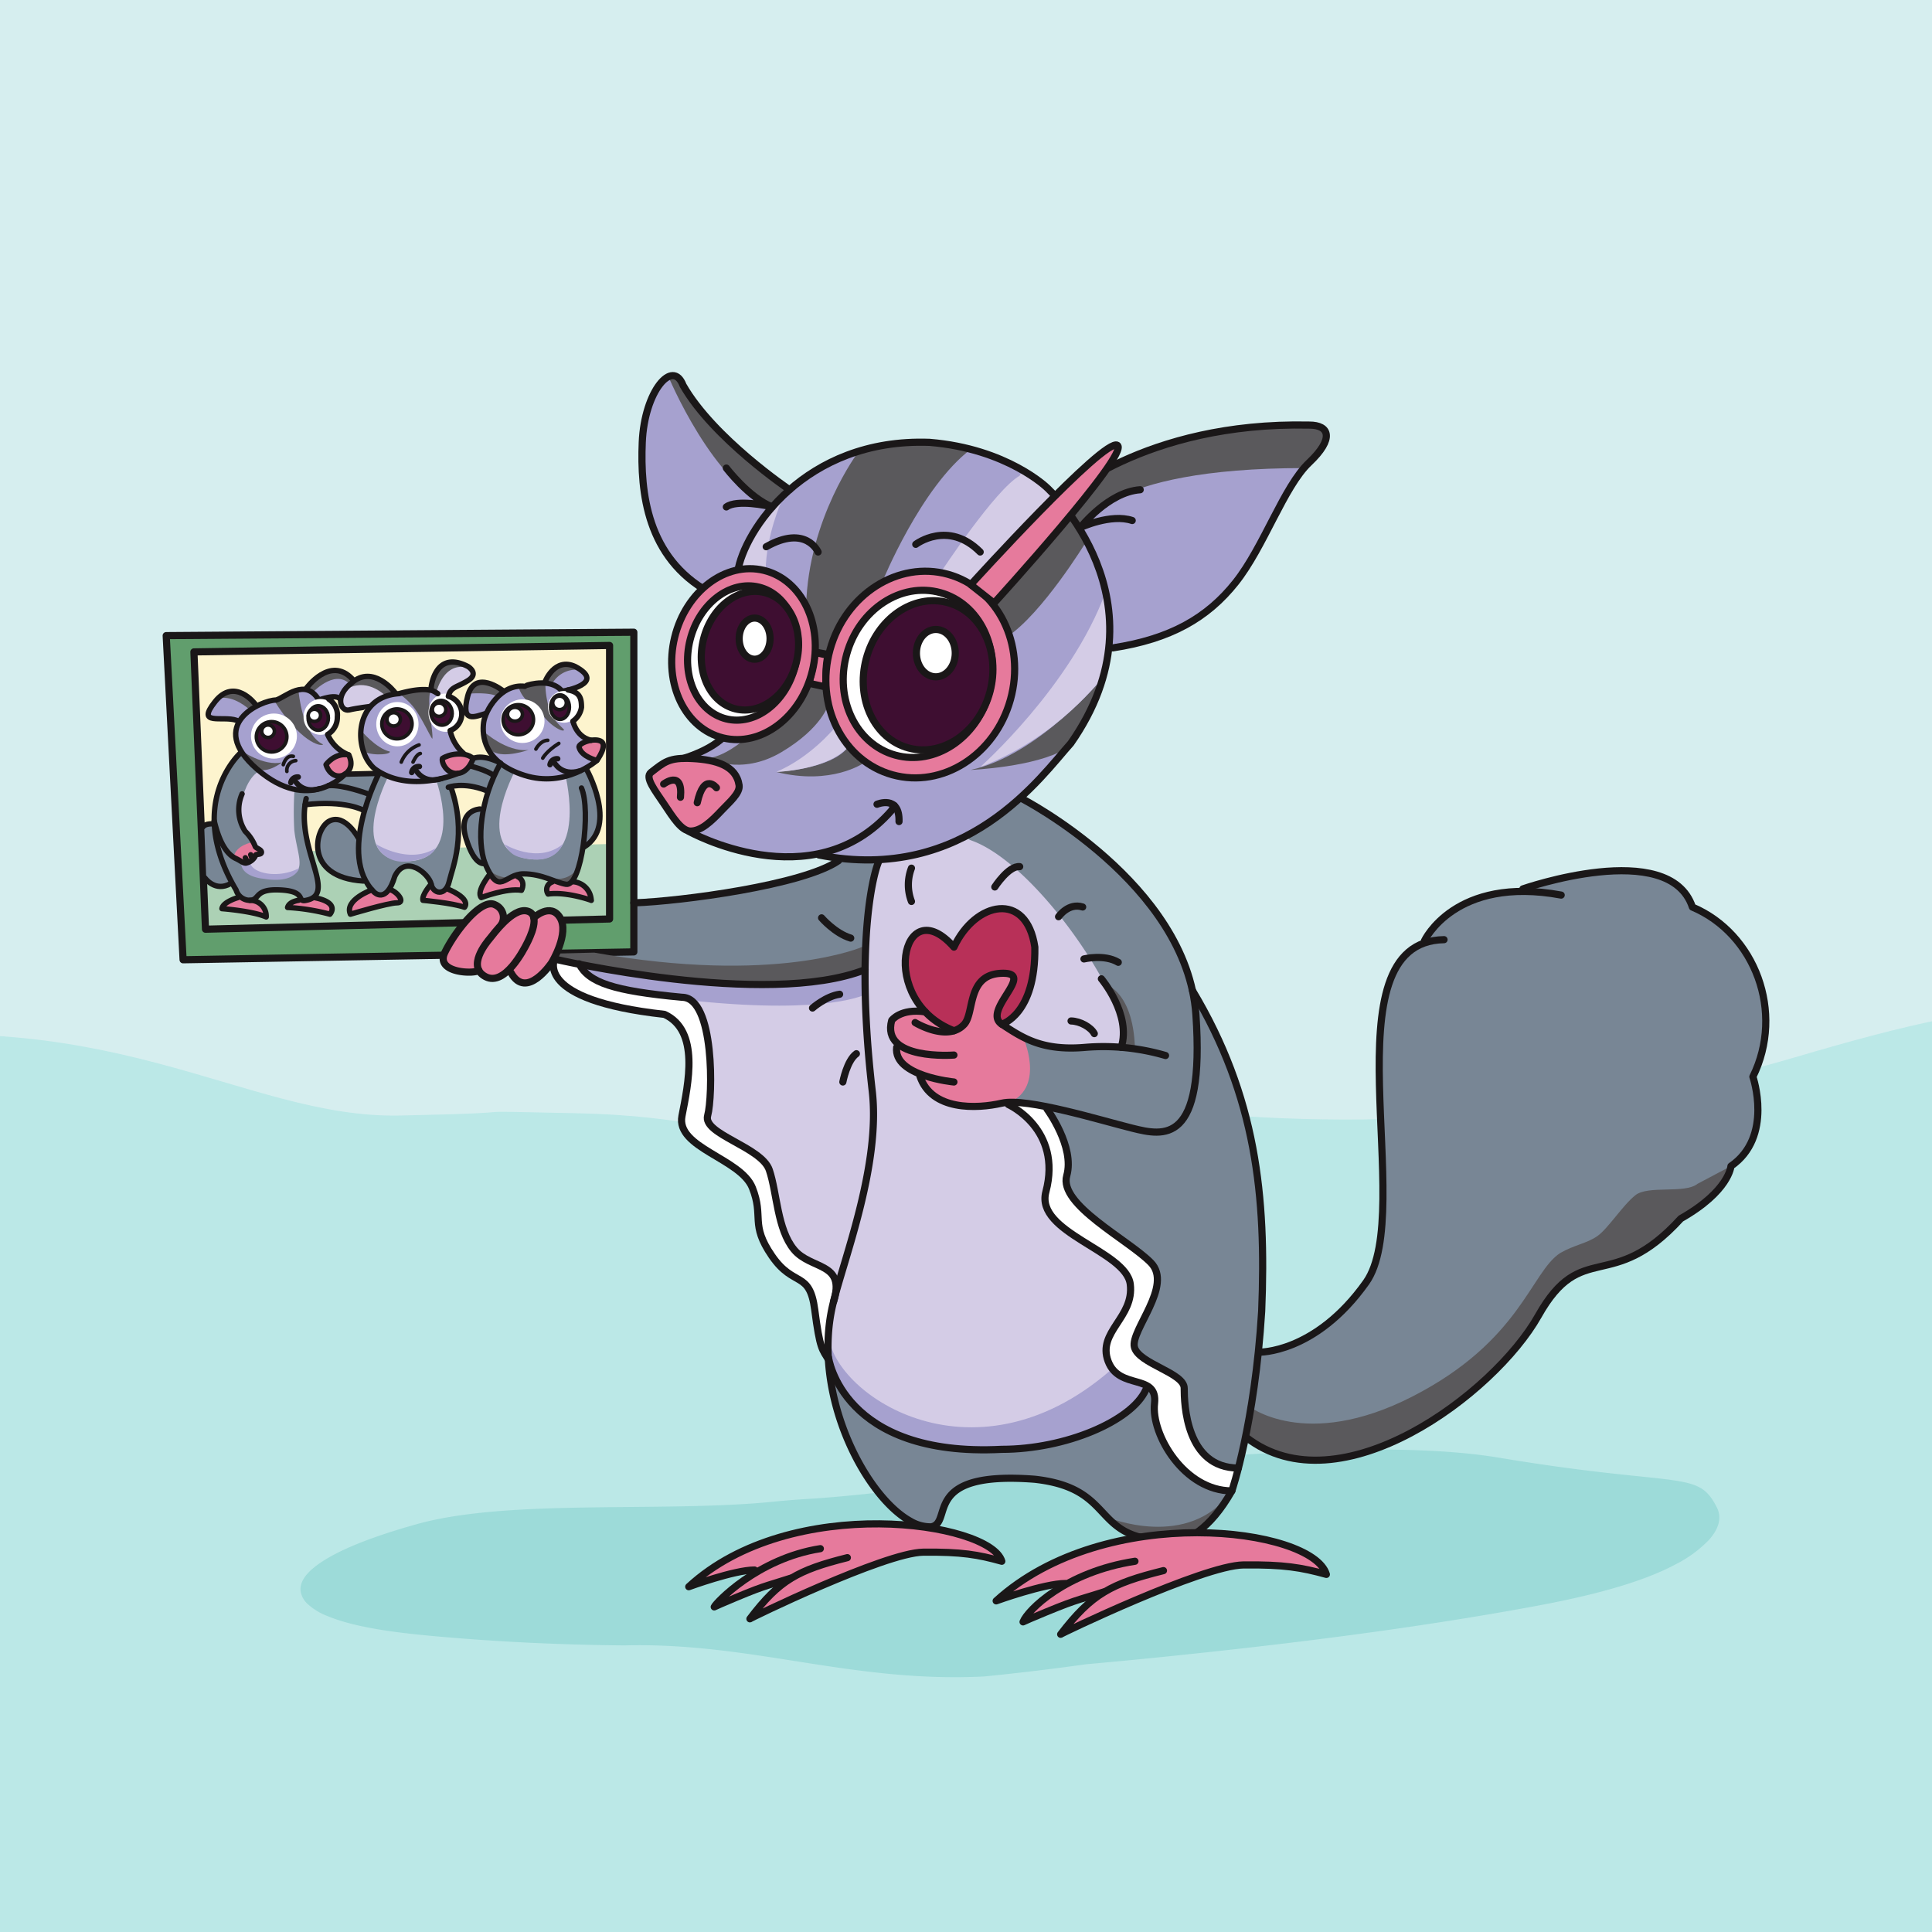 <svg xmlns="http://www.w3.org/2000/svg" xmlns:xlink="http://www.w3.org/1999/xlink" width="540" height="540" viewBox="0 0 540 540">
  <rect x="0" y="0" width="540" height="540" fill="#333333" stroke="none"/>
  <defs>
    <linearGradient id="linear-gradient" x1="2.718" y1="32.699" x2="3.63" y2="32.699" gradientUnits="objectBoundingBox">
      <stop offset="0" stop-color="#fff"/>
      <stop offset="1" stop-color="#040505"/>
    </linearGradient>
    <clipPath id="clip-Activity_3_1">
      <rect width="540" height="540"/>
    </clipPath>
  </defs>
  <g id="Activity_3_1" data-name="Activity 3 – 1" clip-path="url(#clip-Activity_3_1)">
    <rect width="540" height="540" fill="#d6eeef"/>
    <path id="Path_154215" data-name="Path 154215" d="M2326.911,423.7c-61.465-32.217-87.506-30.965-152.377-15.482s-134.265,13.7-184.339,3.568-48.007-2.53-86.839,0-32.225-3.1-70.39-5.914-4.4-.468-48.441-1.876-80-38-165.138-27.68-182.019,119.635-182.019,119.635V665.659l966.607-4v-165.7s-40.367-53.014-77.064-72.25" transform="translate(-1691.48 1.746) rotate(-3)" fill="rgba(173,229,227,0.65)"/>
    <g id="Group_18613" data-name="Group 18613" transform="translate(46.455 104.938)">
      <path id="Path_153742" data-name="Path 153742" d="M571.587,773.656q9.846-.981,19.617-2.228,4.453-.568,8.88-1.191h.016l.02,0q8.721-.774,17.422-1.642,1.268-.125,2.538-.255c35.266-3.58,71.389-8.032,105.342-14.318,14.618-2.7,29.384-6.344,39.425-11.742a34.258,34.258,0,0,0,9.222-6.784c2.122-2.369,3.151-4.757,2.848-7.041a6.368,6.368,0,0,0-.659-2.078c-1.39-2.71-2.676-4.323-4.576-5.424s-4.527-1.729-8.635-2.279c-8.215-1.1-22.2-1.905-47.686-6.16-25.758-4.3-65.686-1.835-103.486,1.939l-.152.014c-28.9,2.886-56.544,6.517-75.745,8.434-5.035.5-9.491.888-13.24,1.109q-5.237.311-10.184.809c-31.257,3.119-74.1-.929-99.841,6.327-11.327,3.183-22.987,7.332-28.91,12.376-2.59,2.2-3.619,4.366-3.357,6.354a6.189,6.189,0,0,0,2.06,3.63,17.4,17.4,0,0,0,5.272,3.211l-.273.465.273-.465c8.6,3.611,21.6,4.99,33.986,6.028,15.977,1.343,32.447,2.089,49.157,2.242,35.638-.932,63.45,10.557,100.665,8.672" transform="translate(-342.867 -410.026)" fill="rgba(87,189,185,0.3)"/>
      <g id="River" transform="translate(0 0)">
        <g id="River_C" data-name="River C">
          <path id="Path_153743" data-name="Path 153743" d="M586.131,445.357s-5.55,17.5-3.929,30.472c0,0-27.286,9.67-85.594-2.963l.183-2.308,20.514-.359v-13s48.718-3.266,57.47-11.834h11.355Z" transform="translate(-386.866 -309.729)" fill="#788695"/>
          <path id="Path_153744" data-name="Path 153744" d="M319.99,343.534l4.719,90.6,125.984-2.2V342.583Z" transform="translate(-319.99 -270.814)" fill="#619e6d" stroke="#1a1718" stroke-linecap="round" stroke-linejoin="round" stroke-width="2"/>
          <path id="Path_153745" data-name="Path 153745" d="M332.713,350.716l3.993,76.691,111.419-2.579.775-75.908Z" transform="translate(-324.807 -273.214)" fill="#fdf4ce"/>
          <path id="Path_153746" data-name="Path 153746" d="M337.391,440.533l112.345-2.643v20.395l-111.419,2.579Z" transform="translate(-326.578 -306.902)" fill="#acd1b5"/>
          <path id="Path_153747" data-name="Path 153747" d="M332.456,350.343l116.178-1.8V424.99L335.69,427.849Z" transform="translate(-324.71 -273.072)" fill="none" stroke="#1a1718" stroke-linecap="round" stroke-linejoin="round" stroke-width="2"/>
          <path id="Path_153748" data-name="Path 153748" d="M407.505,379.718c-.726,4.647,1.2,14.1,15.292,14.317,0,0,8.608-1.094,10.2-1.676l-2.707-4.768s5.406-2.571,6.516-1.581c.854.766-3.81-2.875-4.464-6.62-.559-.607-1.494,0-1.494,0s-6.42-2.428-1.517-9.558c0,0-5.486-3.25-11.179-.352A11.823,11.823,0,0,0,407.5,379.71Z" transform="translate(-353.078 -280.544)" fill="#a6a1cf"/>
          <path id="Path_153749" data-name="Path 153749" d="M362.737,371.382s9.454-6.612,12.457.455,0,11.084,6.788,14.342-5.582,9.638-5.582,9.638-13.192,2.755-18.933-5.095c-6.013-5.175-10.8-15.052,5.27-19.348Z" transform="translate(-332.041 -280.656)" fill="#a6a1cf"/>
          <path id="Path_153750" data-name="Path 153750" d="M382.983,364.838s6.668-9.415,13.335-2.252a16.29,16.29,0,0,0-4.679,5.031s-3.322-1.294-4.863.942l-3.8-3.713Z" transform="translate(-343.839 -277.37)" fill="#a6a1cf"/>
          <path id="Path_153751" data-name="Path 153751" d="M352.276,372.469s-5.813-6.389-9.1-2.795c0,0-4.831,4.144-3.665,6.556,0,0,6.173-.36,7.131.838a14.607,14.607,0,0,0,5.638-4.592Z" transform="translate(-327.315 -280.657)" fill="#a6a1cf"/>
          <path id="Path_153752" data-name="Path 153752" d="M348.775,397.009s-10.285,12.194-6.58,24.858c2.628,9.814,4.991,15.556,7.666,15.963s7.315-2.986,10.229-2.6c5.837-.575,4.855,3.657,7.123,2.891s5.606-3.074.935-14.453c-2.875-8.145-1.23-12.274-1.23-12.274s10.421-1.19,16.29,1.557l1.333-3.091s1.964-3.417-10.948-3.865c0,0-10.533,6.955-24.819-8.992Z" transform="translate(-328.092 -291.423)" fill="#788695"/>
          <path id="Path_153753" data-name="Path 153753" d="M358.512,406.108s-6.947,5.718-4.679,12.865c-.048,1.821,4.679,6.883,3.626,10.564-2.092,2.684-4.28-.99-3.833.7.775,2.963,3.211,4.863,9.726,4.863,9.894.048,5.861-5.446,5.071-13.248a95.846,95.846,0,0,1,.048-10.892s-6.388-2.252-9.958-4.855Z" transform="translate(-332.632 -294.868)" fill="#d4cce6"/>
          <path id="Path_153754" data-name="Path 153754" d="M392.588,399.982s1.829-3.019,6.108-1.893a4.8,4.8,0,0,1-1.781,5.6c-2.811.655-3.2-1.222-4.328-3.713Z" transform="translate(-347.479 -291.737)" fill="#e67a9c"/>
          <path id="Path_153755" data-name="Path 153755" d="M345.063,464.988s9.039.528,12.369,2.268c0,0-.152-4.184-3.29-5.23,0,0-2.355,2.172-4.225-.926,0,0-4.863,1.8-4.847,3.889Z" transform="translate(-329.484 -315.69)" fill="#e67a9c"/>
          <path id="Path_153756" data-name="Path 153756" d="M374.576,464.66l11.522,1.86s4.472-2.683-4.056-4.559c0,0-2.316,1.916-3.737.336,0,0-4.216.83-3.721,2.364Z" transform="translate(-340.646 -316.017)" fill="#e67a9c"/>
          <path id="Path_153757" data-name="Path 153757" d="M402.758,465.189s-1.054-4.751,6.045-6.724c0,0,3,3.746,4.687,0,0,0,4.208.327,3.226,3.362,0,0-11.762,2.818-13.958,3.362Z" transform="translate(-351.309 -314.693)" fill="#e67a9c"/>
          <path id="Path_153758" data-name="Path 153758" d="M435.486,459.7s.854-3.083,2.428-3.809c0,0,.144,3.378,4.607,1.414,0,0,6.292,2.308,4.592,5.055,0,0-10.908-1.446-11.619-2.667Z" transform="translate(-363.722 -313.72)" fill="#e67a9c"/>
          <path id="Path_153759" data-name="Path 153759" d="M444.251,398.685s6.189-2.539,8.56.064c0,0-2.164,4.52-4.081,4s-3.545-.966-4.479-4.057Z" transform="translate(-367.041 -291.637)" fill="#e67a9c"/>
          <path id="Path_153760" data-name="Path 153760" d="M399.714,432.018s-3.9-7.251-8.3-4.911-3.178,12.657.312,14.038c3.266,2.811,6.571,3.01,10,2.811A24.791,24.791,0,0,1,399.714,432.018Z" transform="translate(-345.965 -302.643)" fill="#788695"/>
          <path id="Path_153761" data-name="Path 153761" d="M404.166,413.257l3.019-7.29-9.519.311-4.448,3.114s10.125,1.957,10.948,3.865Z" transform="translate(-347.717 -294.815)" fill="#788695"/>
          <path id="Path_153762" data-name="Path 153762" d="M537.116,404.188a12.868,12.868,0,0,1,12.09-4.847c8.121,1.014,10.7.391,12.92,7.45,2.14,4.9-11.8,13.543-13.432,12.825-1.133-.5-4.647-3.777-7.953-8.233-1.445-1.949-3.386-4.919-3.625-7.187Z" transform="translate(-402.204 -292.261)" fill="#e67a9c"/>
          <path id="Path_153763" data-name="Path 153763" d="M573.688,770.322s40.293-19.58,51.976-18.637a136.15,136.15,0,0,1,18.438,2.539s-4.855-8.057-19.763-9.622-27.294-2.491-38.913,1.565c-12.09,4.233-21.1,9.184-26.823,13.416l17.089-2.795s-11.116,5.925-11.97,10.189l20.411-7.721s-10.6,7-10.437,11.059Z" transform="translate(-410.34 -422.533)" fill="#e67a9c"/>
          <path id="Path_153764" data-name="Path 153764" d="M618.371,670.978s1.445,37.666,28.388,45.995c0,0,2.859,1.509,3.394-5.015s16.761-10.516,25.608-8.289c12.338,1.23,13.719,4.52,23.349,13.463,11.7,9.83,22.367,4.536,31.709-10.205a26.95,26.95,0,0,1-21-18.5c-1.765-5.9.719-9.822-3.083-11.076,0,0-1.908,16.338-41.795,18.023s-46.371-23.022-46.578-24.4Z" transform="translate(-432.968 -395.16)" fill="#788695"/>
          <path id="Path_153765" data-name="Path 153765" d="M679.4,499.536c-1.629-1.19-2.731-2.747,3.346-12.7,0,0-3.162-4.64-10.213,2.219,0,0-1.405,12.29-6.516,12.3,0,0-14.469-7.914-13.607-18.71s5.422-12.146,13.607-4.671c0,0,7.155-13.967,16.737-9.287,0,0,7.379,1.677,5.151,18.143,0,0-1.278,9.574-8.5,12.7Z" transform="translate(-445.845 -318.201)" fill="#b83058"/>
          <path id="Path_153766" data-name="Path 153766" d="M758.167,507.352c21.089,29.562,18.3,78.568,18.3,78.568s-1.725,39.751-6.78,52.663c0,0-15.467-.344-15.148-22.319a127.68,127.68,0,0,0-13.615-10.725c-1.078-3.849,1.821-2.874,6.133-19.62,0,0,.416-5.741-15.38-15.148s-9.558-16.6-9.558-16.6-.319-6.077-5.933-15.939c0,0,10.748,2.372,23.669,5.326s13.368-.527,15.164-3.841C758.167,533.952,758.167,507.352,758.167,507.352Z" transform="translate(-470.009 -333.204)" fill="#788695"/>
          <path id="Path_153767" data-name="Path 153767" d="M505.732,491.751s56.688,11.986,79.933,1.645c0,0,.144,17.216,2.275,37.443S577.831,582.5,577.831,582.5s.974-5.175-9.614-8.768c-5.941-2.444-9.335-24.371-9.335-24.371s-2.683-3.9-16.785-12.96c0,0,3.353-30.32-5.726-34.863,0,0-28.14-2.484-30.639-9.79Z" transform="translate(-390.32 -327.296)" fill="#d4cce6"/>
          <path id="Path_153768" data-name="Path 153768" d="M696.065,484.117s4.855,13.655-3.665,18.222c0,0,10.636-.982,34.017,7.195s18.167-28.124,18.167-28.124,4.432-29.035-38.6-56.879L695.8,417.495l-15.108,11.163s43.631,33.2,43.456,58.213l-18.175.12-9.917-2.882Z" transform="translate(-456.569 -299.18)" fill="#788695"/>
          <path id="Path_153769" data-name="Path 153769" d="M439.161,363.519s.7-12.257,10.309-6.452c0,0,3.633,2.507-.519,4.224s-4.991,4.041-4.991,4.041l-2.579.04a2.721,2.721,0,0,0-2.22-1.86Z" transform="translate(-365.114 -275.708)" fill="#d4cce6"/>
          <path id="Path_153770" data-name="Path 153770" d="M413.567,367.278s-3.346-6.253-10.03-4.512c0,0-7.179,3.96-4.472,8.145a1.934,1.934,0,0,0,3.027.048s4.1-.695,4.576.088a12.509,12.509,0,0,1,6.908-3.769Z" transform="translate(-349.7 -278.341)" fill="#d4cce6"/>
          <path id="Path_153771" data-name="Path 153771" d="M412.152,404.541s-11.6,22.646-1.965,32.62a16.41,16.41,0,0,0,2.771,1.437c.607.1,3.417-2.994,4.224-6.252s5.558-1.653,6.189-.839a19.523,19.523,0,0,1,4.208,5.662c.7,1.637,3.529.639,3.817-1.15s2.292-7.37,2.467-9.414a35.764,35.764,0,0,0-1.509-17.9,14.579,14.579,0,0,1,10.541.711l1.27-4.24L437.7,402.2a3.907,3.907,0,0,1-4,2.436s-11.371,5.67-21.536-.1Z" transform="translate(-352.694 -293.389)" fill="#788695"/>
          <path id="Path_153772" data-name="Path 153772" d="M466.735,402.183s-12.026,22.024,0,32.74c0,0,5.6-2.795,8.376-2.148s5.2.726,8.872,2.523,4.919-4.871,4.919-4.871l1.789-5.486s7.418-3.569,2.108-17.6l-1.884-4.073a24.824,24.824,0,0,1-12.856,2.843c-7.834-.247-11.315-3.936-11.315-3.936Z" transform="translate(-373.531 -293.379)" fill="#788695"/>
          <path id="Path_153773" data-name="Path 153773" d="M418.128,407.689s4.847,2.38,12.369.838c0,0,7.73,21.122-6.716,22.2-17.991.943-5.653-23.037-5.653-23.037" transform="translate(-355.587 -295.467)" fill="#d4cce6" stroke="#d4cce6" stroke-linecap="round" stroke-linejoin="round" stroke-width="1"/>
          <path id="Path_153774" data-name="Path 153774" d="M474.86,405.684s-11.65,21.7,3.753,23.7,9.63-22.175,9.63-22.175" transform="translate(-377.032 -294.707)" fill="#d4cce6" stroke="#d4cce6" stroke-linecap="round" stroke-linejoin="round" stroke-width="1"/>
          <path id="Path_153775" data-name="Path 153775" d="M462.684,469.338s-3.769-9.407-9.367-2.244-13.615,14.493-4.025,16.761c4.025.447,6.077-.647,6.077-.647s.974,5.167,8.257-.088c0,0,2.108,6.995,8.792.8s8.3-18.111,1.126-17.376l-3.554,1.949s-.655-3.338-4.328-1.94-2.987,2.779-2.987,2.779Z" transform="translate(-367.26 -316.942)" fill="#e67a9c"/>
          <path id="Path_153776" data-name="Path 153776" d="M618.673,257.03s-38.521-.895-49.541,35.655c0,0-5.837,24.307-.942,44.75,0,0-10.173,6.875-11.419,7.466,0,0,9.223,1.182,10.613,4.615.519,1.286,1.813,2.938,1.477,4.855-.559,3.2-8.76,11.059-13.831,11.4,0,0,20.011,9.934,36.381,6.7,0,0,24.243,4.568,37.747-4.056a81.379,81.379,0,0,0,33.49-28.38c13.759-20.5,10.541-41.228,5.741-50.85s-11.675-22.439-30.208-28.819c-12.417-3.537-19.5-3.33-19.5-3.33Z" transform="translate(-408.987 -238.419)" fill="#a6a1cf"/>
          <path id="Path_153777" data-name="Path 153777" d="M457.561,399.218s5.35-1.645,7.434,1.7l-1.732,2.979-6.468-2.979Z" transform="translate(-371.79 -292.106)" fill="#788695"/>
          <path id="Path_153778" data-name="Path 153778" d="M464.081,451.281s-3.769,3.785-2.292,6.1c0,0,7.753-1.8,10.716-1.31,0,0,2.3-2.747-1.469-4.791a5.668,5.668,0,0,1-4.281,2.236c-2.795.071-2.675-2.236-2.675-2.236Z" transform="translate(-373.552 -311.973)" fill="#e67a9c"/>
          <path id="Path_153779" data-name="Path 153779" d="M484.957,367.981s-3.019-4.216-10.4-1.517c0,0-10.109-.879-11.97,11.906a12.573,12.573,0,0,0,7.426,11.228c7.634,3.465,16.809,3.793,24.339-2.475,0,0-10.182-3.258-1.94-5.726,0,0-5.4-1.365-4.943-6.1,0,0-3.841,2.2-6.053-1.525-1.15-4.592,3.529-5.8,3.529-5.8Z" transform="translate(-373.984 -279.515)" fill="#a6a1cf"/>
          <path id="Path_153780" data-name="Path 153780" d="M489.334,362.266s3.162-8.193,9.527-4.089,0,5.638,0,5.638l-1.773.759-1.661.711-.806-.511s-1.933-3.258-5.286-2.515Z" transform="translate(-384.111 -276.283)" fill="#a6a1cf"/>
          <path id="Path_153781" data-name="Path 153781" d="M465,367.415s-6.372-5.183-9.167-.7-1.222,8.073,0,7.929,3.8-.687,3.8-.687,4.065-6.125,5.359-6.54Z" transform="translate(-370.837 -279.26)" fill="#a6a1cf"/>
          <path id="Path_153782" data-name="Path 153782" d="M505.722,392.886s4.824-3.154,6.676-.718c.088,3.49-1.709,4.687-1.709,4.687s-5.39-.967-4.959-3.969Z" transform="translate(-390.31 -289.24)" fill="#e67a9c"/>
          <path id="Path_153783" data-name="Path 153783" d="M491.623,458s9.407.111,11.85,1.892c0,0-.408-5.358-5.2-5.518,0,0,.319,2.38-5.438-.224,0,0-2.62,2.811-1.222,3.857Z" transform="translate(-384.82 -313.058)" fill="#e67a9c"/>
          <path id="Path_153784" data-name="Path 153784" d="M682.683,513.884s6.244,13.655-3.665,18.223-24.547-.695-25.162-7.283c0,0-7.1-1.717-6.54-9.407,0,0-7.85-8.832,7.841-8.784,0,0,4.9,4.983,8.2,5.478s5.55-8.7,6.516-12.3,8.656-5.03,10.213-2.219c0,0-3.05,6.58-4.576,9.574,0,0-.431,4.512,7.163,6.716Z" transform="translate(-443.187 -328.947)" fill="#e67a9c"/>
          <path id="Path_153785" data-name="Path 153785" d="M631.752,441.605s-6.972,33.442-2.372,60.353A90.722,90.722,0,0,1,625.4,540.3s-13.99,36.341-5.654,46.355,17.623,21.984,54.181,18.79c17.967-2.9,29.968-11.212,32.34-17.28,0,0-10.309-1.581-11.211-6.372s4.974-13.671,4.974-13.671,10.293-10.333-13.224-21.393c0,0-11.531-2.683-8.265-19.428,0,0,3.7-8.089-10.221-18.175,0,0-21.752,7.019-25.162-7.283,0,0-5.119-3.162-5.83-6.284s-10.126-13.176,7.131-11.906c0,0-10.971-14.629-1.3-22.9,0,0,4.632-.559,9.5,5.007,0,0,8.161-16.059,16.737-9.287,5.885.088,10.548,22.463-3.346,30.84,0,0,8.1,6.532,18.629,6.46l14.661-.1s4.576-9.151-4.967-18.423c-8.513-15.835-25.5-36.461-38.489-39.8,0,0-12.761,6.149-24.115,6.149Z" transform="translate(-432.486 -305.977)" fill="#d4cce6"/>
          <path id="Path_153786" data-name="Path 153786" d="M699.52,553.823a13.412,13.412,0,0,1,10.357,1.876s9.678,11.156,5.191,20.131a22.86,22.86,0,0,0,8.025,10.62c5.909,4.072,19.133,11.667,17.655,16.937s-7.865,17.616-6.133,19.62,13.567,7.969,13.615,10.725-.726,20.219,15.148,22.319l-1.829,6.388s-21.488-2.013-22.119-27.877c0,0-.487-1.158-9.63-4.655s1.437-17.088,1.437-17.088,7.554-10.573-8.145-18.2-14.573-11.491-13.216-17.057,2-14.357-10.357-23.74Z" transform="translate(-463.698 -350.672)" fill="#fff"/>
          <path id="Path_153787" data-name="Path 153787" d="M617.913,657.818c.288,16.33,39.751,44.127,78.759,10.477l9.9,4.072s-2.547,18.909-49.269,18.087c-29.163-3.705-39.009-14.989-39.384-32.636Z" transform="translate(-432.797 -390.177)" fill="#a6a1cf"/>
          <path id="Path_153788" data-name="Path 153788" d="M737.141,261.4s24.547-13.072,48.615-11.97c7.578-.048,16.865-1.277,9.079,8.911-7.251,7.459-14.885,23.565-14.885,23.565s-11.1,27.494-42.282,29.745c0,0,1.549-22.359-11.275-37.387L737.149,261.4Z" transform="translate(-473.873 -235.516)" fill="#a6a1cf"/>
          <path id="Path_153789" data-name="Path 153789" d="M730.021,277.857s5.15-16.61,61.854-16.61c0,0,7.195-6.021,5.9-10.349,0,0-5.063-3.7-21.736-.95s-28.723,5.094-38.9,11.3L726.38,274.111l3.633,3.753Z" transform="translate(-473.868 -235.354)" fill="#5a595c"/>
          <path id="Path_153790" data-name="Path 153790" d="M551.522,286.08S533.2,276.633,533.978,250.8s8.76-23.677,8.76-23.677,2.907.319,3.481,3.969,19.253,20.523,19.253,20.523l9.766,7.4s-13.846,12.058-14.086,22.319c0,0-6.788,1.821-9.63,4.735Z" transform="translate(-401.007 -227.079)" fill="#a6a1cf"/>
          <path id="Path_153791" data-name="Path 153791" d="M545.713,227.151s12.8,30.983,29.179,36.708l4.807-4.807s-21.017-15.436-25.8-23.206-5.167-7.338-8.185-8.688Z" transform="translate(-405.459 -227.106)" fill="#5a595c"/>
          <path id="Path_153792" data-name="Path 153792" d="M605.421,259.945s-13.823,18.366-14.494,42.9c0,0,4.5,9.965,1.014,20.578S581.5,339.247,573.7,340.174c0,0-5.941,5.111-10.517,5.214,0,0,9.447,5.1,20.85-1.677S597.18,330.32,597.18,330.32s-3.674-23.3,15.077-34.273c0,0,10.724-26.367,24.674-36.98,0,0-18.207-5.127-31.518.887Z" transform="translate(-412.072 -238.42)" fill="#5a595c"/>
          <path id="Path_153793" data-name="Path 153793" d="M681.883,388.853s18.078-.766,26.479-5.893c0,0,8.984-14.589,10.453-19.827,0,0-17.991,21.7-36.94,25.72Z" transform="translate(-457.016 -278.596)" fill="#5a595c"/>
          <path id="Path_153794" data-name="Path 153794" d="M594.356,401.231s15.4-.679,20.067-6.908l4.44,4.384s-9.055,6.4-24.507,2.515Z" transform="translate(-423.878 -290.406)" fill="#5a595c"/>
          <path id="Path_153795" data-name="Path 153795" d="M691.1,315.115l21.928-25.673,4.512,7.89s-12.194,19.939-21.96,26.383c0,0-2.715-6.452-4.48-8.608Z" transform="translate(-460.51 -250.693)" fill="#5a595c"/>
          <path id="Path_153796" data-name="Path 153796" d="M686.142,373.414s25.393-22.5,35.055-48.926c0,0,2.827,14.27-.519,23.405,0,0-12.633,17.328-34.536,25.513Z" transform="translate(-458.632 -263.963)" fill="#d4cce6"/>
          <path id="Path_153797" data-name="Path 153797" d="M668.381,298.614s15.188-23.165,22.079-27.03c0,0,1.046-4.352,9.319,5.055l-23.006,25.385-8.393-3.418Z" transform="translate(-451.907 -243.55)" fill="#d4cce6"/>
          <path id="Path_153798" data-name="Path 153798" d="M493.819,489.967s-1.965,12.513,31.239,15.236c0,0,10.181,2.994,5.214,26.79,0,0-4.775,5.9,10.037,13.36,8.057,6.164,10.134,5.757,11.036,18.295,1.421,10.972,10.014,14.221,13.311,17.24s3.649,19.4,5.574,18.981l3.082-18.055s1.366-4.536-9.614-8.768c0,0-5.262-1.022-8.488-21.305,0,0,.04-7.211-15.324-13.487,0,0-3.753-1.046-1.717-13.08,0,0,.3-14.837-3.274-20.889s-17.256-3.913-18.263-5.774c0,0-13.087-.5-15.419-7.458l-7.387-1.1Z" transform="translate(-385.801 -326.615)" fill="#fff"/>
          <path id="Path_153799" data-name="Path 153799" d="M610.542,385.893s-6.66,8.137-16.186,12.146c0,0,14.086-.407,20.067-6.908Z" transform="translate(-423.878 -287.214)" fill="#d4cce6"/>
          <path id="Path_153800" data-name="Path 153800" d="M589.532,283.749s-4.264,9.471-4.408,19.325l-7.411-.28s1.374-13.08,11.811-19.045Z" transform="translate(-417.576 -248.537)" fill="#d4cce6"/>
          <path id="Path_153801" data-name="Path 153801" d="M809.288,584.572s27.6-2.8,33.882-30.631c1.422-27.981-6.747-77.282,12.505-83.527,0,0,3.513-14.158,27.118-14.669,0,0,41.667-14.981,47.736,4.424,0,0,29.674,12.832,16.9,47.417,0,0,4.48,19.085-6.133,24.986,0,0-3.888,10.972-14.006,14.653,0,0-7.362,11.467-28.572,15.492,0,0-9.958,6.532-12.162,13.192s-24.874,25.178-24.874,25.178-34.9,24.906-55.865,7.29l3.481-23.812Z" transform="translate(-503.946 -311.573)" fill="#788695"/>
          <path id="Path_153802" data-name="Path 153802" d="M941.281,582.752s-3.122,9.279-14.006,14.653c0,0-6.979,10.669-28.6,14.7,0,0-8.449,5.861-12.122,13.99-4.9,6.836-16.553,23.932-40.8,33.826s-31.51,3.737-39.943-1.358l.463-8.888s15.891,12.912,46.06-2.571,32.979-34.648,41.2-40.046c3.921-2.276,7.426-2.675,10.405-4.743s7.043-8.56,10.628-11.427,13.8-.328,17.384-3.194" transform="translate(-503.941 -361.754)" fill="#5a595c"/>
          <path id="Path_153803" data-name="Path 153803" d="M580.409,484.1s-24.243,10.692-74.966,1.621L494.023,486l-.191,1.757s38.792,7.291,49.221,6.644,26.368.854,38.106-3.905l-.751-6.388Z" transform="translate(-385.814 -324.401)" fill="#5a595c"/>
          <path id="Path_153804" data-name="Path 153804" d="M740.413,500.168s9.056,1.142,9.543,18.542l-3.929-.535s3.9-9.3-5.614-18.007Z" transform="translate(-479.182 -330.483)" fill="#5a595c"/>
          <path id="Path_153805" data-name="Path 153805" d="M743.318,736.206s22.742,9.494,34.824-7.371c0,0-6.819,13.551-16.361,14.741s-18.462-7.371-18.462-7.371Z" transform="translate(-480.282 -417.067)" fill="#5a595c"/>
          <path id="Path_153806" data-name="Path 153806" d="M434.032,382.14c.352-1.765-1.812-11.051-.335-13.751,0,0-5.949.064-8.967,1.134a19.617,19.617,0,0,1,3.985,3.681c2.2,2.731,4.712,8.313,5.31,8.936Z" transform="translate(-359.649 -280.586)" fill="#5a595c"/>
          <path id="Path_153807" data-name="Path 153807" d="M407.585,386.69s4.057,4.991,8.106,5.972c0,1.054-6.452,1.134-7.642-.4l-.463-5.574Z" transform="translate(-353.157 -287.515)" fill="#5a595c"/>
          <path id="Path_153808" data-name="Path 153808" d="M353.712,446.013a3.748,3.748,0,0,1,2.587,0c0,2.683,7.267,4.871,13.631,1.573,0,0-1.094,4.48-10,2.963,0,0-6.268-.439-6.22-4.536Z" transform="translate(-332.758 -309.882)" fill="#a6a1cf"/>
          <path id="Path_153809" data-name="Path 153809" d="M440.639,364.5s1.717-7.578,7.538-7.035c0,0,.846-1.406-4.9-1.214a9.707,9.707,0,0,0-4.113,7.538" transform="translate(-365.114 -275.981)" fill="#5a595c"/>
          <path id="Path_153810" data-name="Path 153810" d="M412.609,368.072s-4.743-4.9-10.19-2.356c0,0,1-4.216,7.035-2.643s5.614,4.3,5.614,4.3l-2.467.687" transform="translate(-351.201 -278.44)" fill="#5a595c"/>
          <path id="Path_153811" data-name="Path 153811" d="M375.341,369.134s.958,12.13,6.875,14.869c-.711.711-6.492-.751-13.751-12.361" transform="translate(-338.345 -280.868)" fill="#5a595c"/>
          <path id="Path_153812" data-name="Path 153812" d="M462.435,386.877s6.516,6.133,12.777,5.367c0,0-6.652,2.411-10,.495-2.635-1.892-2.779-5.869-2.779-5.869Z" transform="translate(-373.926 -287.584)" fill="#5a595c"/>
          <path id="Path_153813" data-name="Path 153813" d="M414.4,437.89s9.064,5.853,16.626,1.142c0,0-1.038,3.434-8.712,3.737a7.907,7.907,0,0,1-7.922-4.879Z" transform="translate(-355.736 -306.902)" fill="#a6a1cf"/>
          <path id="Path_153814" data-name="Path 153814" d="M472.023,437.89s9.343,5.8,16.4,0c0,0-1.7,4.8-8.1,4.3S473.827,440.15,472.023,437.89Z" transform="translate(-377.557 -306.902)" fill="#a6a1cf"/>
          <path id="Path_153815" data-name="Path 153815" d="M384.593,366.111s6.092-6.724,10.389-2.715l1.341-.871s-3.186-4.592-8.241-2.036-5.094,4.288-5.094,4.288l1.6,1.341Z" transform="translate(-343.844 -277.302)" fill="#5a595c"/>
          <path id="Path_153816" data-name="Path 153816" d="M352.055,374.193s-4.272-4.041-8.56-3.066c0,0,3.729-5.542,10.357,2.108l-1.8.966Z" transform="translate(-328.89 -280.888)" fill="#5a595c"/>
          <path id="Path_153817" data-name="Path 153817" d="M353.635,395.814s6.38,4.448,11.443,3.314c0,0-3.833,3.09-6.915,1.916l-4.528-5.222Z" transform="translate(-332.729 -290.97)" fill="#5a595c"/>
          <path id="Path_153818" data-name="Path 153818" d="M478.371,362.909c1.166,3.937,3.921,5.15,6.069,6.883,1.662,3.2,5.966,6.029,6.684,5.406.327-.288-2.475-1.98-3.729-4.911a24.42,24.42,0,0,1-1.461-8.185s-.727-1.964,2.659-4.6c4.975-3.027,7.482.926,7.482.926a7.639,7.639,0,0,0-8.1,3.545" transform="translate(-379.96 -276.032)" fill="#5a595c"/>
          <path id="Path_153819" data-name="Path 153819" d="M465.656,367.331a6.9,6.9,0,0,0-7.195-2.4,6.621,6.621,0,0,0-2.451,3.194s5.582-.519,7.978.726l1.668-1.517Z" transform="translate(-371.493 -279.176)" fill="#5a595c"/>
          <path id="Path_153820" data-name="Path 153820" d="M463.952,448.762s3.985,3.618,7.395,2.268a5.271,5.271,0,0,1-3.41,1.35C466.132,452.252,463.952,448.762,463.952,448.762Z" transform="translate(-374.501 -311.019)" fill="#5a595c"/>
          <path id="Path_153821" data-name="Path 153821" d="M494.577,451.227c3.793,4.456,5.973-.751,6.891-3.57A6.557,6.557,0,0,1,494.577,451.227Z" transform="translate(-386.097 -310.6)" fill="#5a595c"/>
          <path id="Path_153822" data-name="Path 153822" d="M585.828,500.255s-10.11,5.63-47.082,1.925c-8.768-1.581-19.875-3.186-19.875-3.186s-13.1-3.522-13.152-7.243c0,0,21.289,5.493,41.835,5.542s32.644-1.933,38.106-3.905l.168,6.86Z" transform="translate(-390.316 -327.296)" fill="#a6a1cf"/>
          <path id="Path_153823" data-name="Path 153823" d="M610.825,351.5a73.5,73.5,0,0,1-1.677,8.736l4.719,1.022s-.208-7.41.8-9.039l-3.849-.719Z" transform="translate(-429.479 -274.192)" fill="#e67a9c" stroke="#1a1718" stroke-linecap="round" stroke-linejoin="round" stroke-width="2"/>
          <path id="Path_153824" data-name="Path 153824" d="M351.424,441.954s1.015-4.072,4.512-4.064c.439,0,.247.543.8.67,0,0,1.852.735,1.788,1.6-1.788,1.413-3.545,4.487-7.1,1.788Z" transform="translate(-331.892 -306.902)" fill="#e67a9c"/>
          <path id="Path_153825" data-name="Path 153825" d="M343.025,433.516s-1.581-6.724-5.98-4.384c.279,6.125.431,11.091.615,15.14a6.664,6.664,0,0,0,7.379,1.174,24.789,24.789,0,0,1-2.013-11.938Z" transform="translate(-326.447 -303.399)" fill="#788695"/>
          <path id="Path_153826" data-name="Path 153826" d="M339.345,428.805s-2.092-.224-2.867.846" transform="translate(-326.233 -303.455)" fill="none" stroke="#1a1718" stroke-linecap="round" stroke-linejoin="round" stroke-width="1.5"/>
          <path id="Path_153827" data-name="Path 153827" d="M337.391,453.093s2.882,4.121,7.251,1.549" transform="translate(-326.579 -312.659)" fill="none" stroke="#1a1718" stroke-linecap="round" stroke-linejoin="round" stroke-width="1.5"/>
          <path id="Path_153828" data-name="Path 153828" d="M459.626,437.111c-2.356.16-4.9-5.574-4.863-10.461s4.185-4.36,4.185-4.36" transform="translate(-371.021 -300.989)" fill="#788695"/>
          <path id="Path_153829" data-name="Path 153829" d="M458.424,422.108s-6.373.208-3.873,8.3,5.27,6.9,5.27,6.9" transform="translate(-370.721 -300.926)" fill="none" stroke="#1a1718" stroke-linecap="round" stroke-linejoin="round" stroke-width="1.5"/>
        </g>
        <g id="River_LW" data-name="River LW" transform="translate(11.736 0.048)">
          <path id="Path_153830" data-name="Path 153830" d="M599.378,753.113c-13.8,3.465-19.029,6.237-27.238,17.1-.607.127,37.683-18.51,48.447-18.63s15.324.695,21.959,2.539c-3.2-11-58.94-19.253-87.5,7.115,0,0,12.736-4.671,18.382-4.671" transform="translate(-420.728 -422.731)" fill="none" stroke="#1a1718" stroke-linecap="round" stroke-linejoin="round" stroke-width="2"/>
          <path id="Path_153831" data-name="Path 153831" d="M530.343,457.143c13.28-.455,47.369-4.967,57.215-11.786" transform="translate(-411.375 -309.777)" fill="none" stroke="#1a1718" stroke-linecap="round" stroke-linejoin="round" stroke-width="2"/>
          <path id="Path_153832" data-name="Path 153832" d="M631.976,445.357c-1.15,2.052-6.931,21.033-1.924,64.426,2.356,20.434-7.762,46.515-10.812,58.787-6.508,25.258,8.688,54.38,21.472,61.407a11,11,0,0,0,5.79,1.573c6.38-1.078-3.13-15.787,29-13.3,19.748,2.22,17,12.953,29.378,16.179" transform="translate(-444.446 -309.777)" fill="none" stroke="#1a1718" stroke-linecap="round" stroke-linejoin="round" stroke-width="2"/>
          <path id="Path_153833" data-name="Path 153833" d="M537.692,403.276c3.753-2.891,4.975-4.248,11.611-3.9s12.242,2,13.04,7.45c.327,2.228-2.747,4.775-4.839,7.011-3.035,3.234-5.853,5.813-8.712,5.813-2.556,0-4.871-3.754-7.522-7.722-2.372-3.553-5.342-7.282-3.57-8.648Z" transform="translate(-413.956 -292.347)" fill="none" stroke="#1a1718" stroke-linecap="round" stroke-linejoin="round" stroke-width="2"/>
          <path id="Path_153834" data-name="Path 153834" d="M554.979,427.742s34.632,19.436,56.688-5.766l.815-1.4" transform="translate(-420.703 -300.395)" fill="none" stroke="#1a1718" stroke-linecap="round" stroke-linejoin="round" stroke-width="2"/>
          <path id="Path_153835" data-name="Path 153835" d="M639.735,419.687s6.38-2.707,6.148,4.831" transform="translate(-452.796 -299.878)" fill="none" stroke="#1a1718" stroke-linecap="round" stroke-linejoin="round" stroke-width="2"/>
          <path id="Path_153836" data-name="Path 153836" d="M564.584,388.437c-4.016,4.576-12.1,6.8-12.1,6.8" transform="translate(-419.759 -288.224)" fill="none" stroke="#1a1718" stroke-linecap="round" stroke-linejoin="round" stroke-width="2"/>
          <path id="Path_153837" data-name="Path 153837" d="M581.279,492.58c-27.645,10.836-86.784-2.963-86.784-2.963s-5.869,11.443,30.7,15.452c9.95,4.576,6.627,19.436,4.895,28.4s16.425,11.842,19.691,20.091-.726,10.045,5.446,19.021,10.533,3.945,11.978,15.068,2.052,10.932,3.921,14.078" transform="translate(-397.67 -326.536)" fill="none" stroke="#1a1718" stroke-linecap="round" stroke-linejoin="round" stroke-width="2"/>
          <path id="Path_153838" data-name="Path 153838" d="M721.727,270.367s23.493-21.976,69.839-20.977c5.678-.032,7.092,3.769,0,10.477S778.918,283.423,771,293.381s-18.222,15.811-34.3,18.278" transform="translate(-483.842 -235.562)" fill="none" stroke="#1a1718" stroke-linecap="round" stroke-linejoin="round" stroke-width="2"/>
          <path id="Path_153839" data-name="Path 153839" d="M687.6,417.495s46.035,23.732,48.575,60.329-9.063,33.905-17.76,31.757-29.474-8.608-36.485-7-19.644,2.156-22.894-7.538" transform="translate(-460.105 -299.227)" fill="none" stroke="#1a1718" stroke-linecap="round" stroke-linejoin="round" stroke-width="2"/>
          <path id="Path_153840" data-name="Path 153840" d="M664.552,539s-16.945-1.613-16.01-9.686" transform="translate(-456.116 -341.567)" fill="none" stroke="#1a1718" stroke-linecap="round" stroke-linejoin="round" stroke-width="2"/>
          <path id="Path_153841" data-name="Path 153841" d="M663.541,525.309s-20.466,1.606-17.392-9.694c0,0,2.467-3.41,9.367-2.38" transform="translate(-455.105 -335.406)" fill="none" stroke="#1a1718" stroke-linecap="round" stroke-linejoin="round" stroke-width="2"/>
          <path id="Path_153842" data-name="Path 153842" d="M679.425,499.232s9.5-2.715,9.231-21.553c-2.315-15.8-16.657-12.792-22.614,0-14.486-16.442-21.457,15.077,0,23.374" transform="translate(-457.606 -317.944)" fill="none" stroke="#1a1718" stroke-linecap="round" stroke-linejoin="round" stroke-width="2"/>
          <path id="Path_153843" data-name="Path 153843" d="M577.084,293.311c1.653-11.179,18.6-37.435,53.6-36.166,21.752,1.781,32.868,12.7,32.868,12.7s34.521,31.518,6.62,71.421c-8.177,9.039-29.123,39.368-70.407,31.214" transform="translate(-429.073 -238.494)" fill="none" stroke="#1a1718" stroke-linecap="round" stroke-linejoin="round" stroke-width="2"/>
          <path id="Path_153844" data-name="Path 153844" d="M750.266,503.741c17.8,29.706,20.658,57.4,19.348,89.627-1.932,31.574-8.336,50.236-8.336,50.236-13.312,0-22.591-15.787-21.616-24.4s-9.87-3.586-12.968-11.842,7.346-12.2,6.189-21.529S706.211,571.48,709.3,560c4.64-17.584-10.5-24.38-10.5-24.38" transform="translate(-475.161 -331.884)" fill="none" stroke="#1a1718" stroke-linecap="round" stroke-linejoin="round" stroke-width="2"/>
          <path id="Path_153845" data-name="Path 153845" d="M716.188,557.049s7.826,10.516,5.526,18.638,17.176,17.855,23.5,24.3-5.749,18.949-4.592,23.612,13.918,7.179,13.918,11.483.471,22.319,15.149,22.319" transform="translate(-481.745 -352.069)" fill="none" stroke="#1a1718" stroke-linecap="round" stroke-linejoin="round" stroke-width="2"/>
          <path id="Path_153846" data-name="Path 153846" d="M576.857,586.142c3.45-11.107-6.348-8.792-11.068-14.525s-4.719-15.787-6.9-22.239-18.686-10.006-17.233-15.2,2.021-33.075-7.179-33.075c-19.245-1.8-26.056-4.121-28.747-9.343" transform="translate(-402.056 -327.348)" fill="none" stroke="#1a1718" stroke-linecap="round" stroke-linejoin="round" stroke-width="2"/>
          <path id="Path_153847" data-name="Path 153847" d="M721.393,468.749s2.747-4,6.74-2.715" transform="translate(-483.715 -317.51)" fill="none" stroke="#1a1718" stroke-linecap="round" stroke-linejoin="round" stroke-width="2"/>
          <path id="Path_153848" data-name="Path 153848" d="M732.818,489.3s5.7-1.4,9.591.942" transform="translate(-488.041 -326.259)" fill="none" stroke="#1a1718" stroke-linecap="round" stroke-linejoin="round" stroke-width="2"/>
          <path id="Path_153849" data-name="Path 153849" d="M692.709,453.708s3.88-6,6.963-5.685" transform="translate(-472.854 -310.782)" fill="none" stroke="#1a1718" stroke-linecap="round" stroke-linejoin="round" stroke-width="2"/>
          <path id="Path_153850" data-name="Path 153850" d="M654.687,458.014a12.96,12.96,0,0,1,0-9.3" transform="translate(-458.125 -311.047)" fill="none" stroke="#1a1718" stroke-linecap="round" stroke-linejoin="round" stroke-width="2"/>
          <path id="Path_153851" data-name="Path 153851" d="M614.8,471.073s3.713,4.328,8.145,5.661" transform="translate(-443.355 -319.514)" stroke="#1a1718" stroke-linecap="round" stroke-linejoin="round" stroke-width="2" fill="url(#linear-gradient)"/>
          <path id="Path_153852" data-name="Path 153852" d="M610.716,509.286s3.769-3.306,7.578-3.849" transform="translate(-441.808 -332.526)" fill="none" stroke="#1a1718" stroke-linecap="round" stroke-linejoin="round" stroke-width="2"/>
          <path id="Path_153853" data-name="Path 153853" d="M624.364,540.091s1.134-6.021,3.785-7.9" transform="translate(-446.976 -342.658)" fill="none" stroke="#1a1718" stroke-linecap="round" stroke-linejoin="round" stroke-width="2"/>
          <path id="Path_153854" data-name="Path 153854" d="M727.022,517.454c2.547.048,5.574,1.757,6.492,3.537" transform="translate(-485.847 -337.076)" fill="none" stroke="#1a1718" stroke-linecap="round" stroke-linejoin="round" stroke-width="2"/>
          <path id="Path_153855" data-name="Path 153855" d="M596.165,754.821c-17.576,2.754-29.258,15.244-29.658,16.282,0,0,.695-.319,1.885-.846,12.521-5.367,11.778-4.671,19.476-7.179" transform="translate(-425.068 -426.955)" fill="none" stroke="#1a1718" stroke-linecap="round" stroke-linejoin="round" stroke-width="2"/>
          <path id="Path_153856" data-name="Path 153856" d="M462.265,486.3c5.382,2.8,10.716-7.682,11.515-9.255s4.161-8.209,0-9.128c-4.033-.894-9.407,6.6-10.341,7.714s-6.564,7.866-1.174,10.669Z" transform="translate(-384.725 -318.291)" fill="none" stroke="#1a1718" stroke-linecap="round" stroke-linejoin="round" stroke-width="2"/>
          <path id="Path_153857" data-name="Path 153857" d="M481.454,469.81s4.688-4.376,7.346,0-2.339,12.545-2.339,12.545-7.051,10.661-11.379,2.827" transform="translate(-390.45 -318.3)" fill="none" stroke="#1a1718" stroke-linecap="round" stroke-linejoin="round" stroke-width="2"/>
          <path id="Path_153858" data-name="Path 153858" d="M460.878,470.507a3.811,3.811,0,0,0-1.773-5.47c-3.817-2.076-11.323,7.594-14.078,13.352s8.376,6.053,9.518,4.959" transform="translate(-378.906 -317.12)" fill="none" stroke="#1a1718" stroke-linecap="round" stroke-linejoin="round" stroke-width="2"/>
          <path id="Path_153859" data-name="Path 153859" d="M657.161,301.517s9.008-6.9,18.007,2.14" transform="translate(-459.394 -254.359)" fill="none" stroke="#1a1718" stroke-linecap="round" stroke-linejoin="round" stroke-width="2"/>
          <path id="Path_153860" data-name="Path 153860" d="M604.385,304.093s-3.346-7.794-14.5-1.469" transform="translate(-433.92 -254.794)" fill="none" stroke="#1a1718" stroke-linecap="round" stroke-linejoin="round" stroke-width="2"/>
          <path id="Path_153861" data-name="Path 153861" d="M575.252,259.054s-21.265-14.326-29.761-29.163c-2.9-7.626-10.812,1.661-11.411,15.875S535.47,278,552.654,287.642" transform="translate(-412.757 -227.156)" fill="none" stroke="#1a1718" stroke-linecap="round" stroke-linejoin="round" stroke-width="2"/>
          <path id="Path_153862" data-name="Path 153862" d="M747.928,278.493c-8.96.631-16.713,10.588-16.729,10.556,0,0,8.521-3.96,14.493-1.956" transform="translate(-487.428 -246.594)" fill="none" stroke="#1a1718" stroke-linecap="round" stroke-linejoin="round" stroke-width="2"/>
          <path id="Path_153863" data-name="Path 153863" d="M571.956,268.739s6.34,8.337,12.848,10.867c-1.493-.4-9.966-2.132-12.848,0" transform="translate(-427.132 -242.901)" fill="none" stroke="#1a1718" stroke-linecap="round" stroke-linejoin="round" stroke-width="2"/>
          <path id="Path_153864" data-name="Path 153864" d="M656.879,509.775s9.1,5.574,13.742.464c2.915-3.219.631-13.943,10.485-14.238s-5.749,10.469,0,14.238,11.219,7.538,23.4,6.46a61.8,61.8,0,0,1,22.359,2.284" transform="translate(-459.287 -328.951)" fill="none" stroke="#1a1718" stroke-linecap="round" stroke-linejoin="round" stroke-width="2"/>
          <path id="Path_153865" data-name="Path 153865" d="M548.45,413.9c.743-7.865-4.7-3.7-4.7-3.7" transform="translate(-416.45 -296.048)" fill="none" stroke="#1a1718" stroke-linecap="round" stroke-linejoin="round" stroke-width="2"/>
          <path id="Path_153866" data-name="Path 153866" d="M447.566,386.175a11.728,11.728,0,0,0,3.793,6.732" transform="translate(-380.032 -287.368)" fill="none" stroke="#1a1718" stroke-linecap="round" stroke-linejoin="round" stroke-width="1.5"/>
          <path id="Path_153867" data-name="Path 153867" d="M452.8,398.6c-2.484-2.148-6.947-1.11-8.576,0-.367,1.118,1.222,4.448,4.288,4.184S452.8,398.6,452.8,398.6Z" transform="translate(-378.745 -291.598)" fill="none" stroke="#1a1718" stroke-linecap="round" stroke-linejoin="round" stroke-width="1.5"/>
          <ellipse id="Ellipse_2132" data-name="Ellipse 2132" cx="3.993" cy="4.592" rx="3.993" ry="4.592" transform="translate(62.312 89.624)" fill="#fff" stroke="#fff" stroke-linecap="round" stroke-linejoin="round" stroke-width="1.5"/>
          <ellipse id="Ellipse_2133" data-name="Ellipse 2133" cx="5.158" cy="5.446" rx="5.158" ry="5.446" transform="translate(47.723 91.98)" fill="#fff" stroke="#fff" stroke-linecap="round" stroke-linejoin="round" stroke-width="1.5"/>
          <ellipse id="Ellipse_2134" data-name="Ellipse 2134" cx="4.224" cy="4.176" rx="4.224" ry="4.176" transform="translate(48.53 93.162)" fill="#3e0e31" stroke="#1a1718" stroke-linecap="round" stroke-linejoin="round" stroke-width="1"/>
          <path id="Path_153868" data-name="Path 153868" d="M425.732,398.081a8.377,8.377,0,0,1,4.966-4.8" transform="translate(-371.764 -290.059)" fill="none" stroke="#1a1718" stroke-linecap="round" stroke-linejoin="round" stroke-width="1"/>
          <path id="Path_153869" data-name="Path 153869" d="M431.014,399.541s.95-2.244,2.044-2.4" transform="translate(-373.764 -291.519)" fill="none" stroke="#1a1718" stroke-linecap="round" stroke-linejoin="round" stroke-width="1"/>
          <path id="Path_153870" data-name="Path 153870" d="M413.564,366.867s-6.037-7.905-12.074-2.564c-4.751,3.649-3.082,7.961-.751,7.538,2.628-.623,5.83-.926,5.869-.974" transform="translate(-361.433 -278.385)" fill="none" stroke="#1a1718" stroke-linecap="round" stroke-linejoin="round" stroke-width="1.5"/>
          <path id="Path_153871" data-name="Path 153871" d="M439.161,363.171s.982-10.764,10.309-5.917c0,0,3.226,1.908,0,3.913s-4.783,1.677-5.5,4.4a5.125,5.125,0,0,1,3.745,4.592,5,5,0,0,1-3.242,5" transform="translate(-376.849 -275.942)" fill="none" stroke="#1a1718" stroke-linecap="round" stroke-linejoin="round" stroke-width="1.5"/>
          <ellipse id="Ellipse_2135" data-name="Ellipse 2135" cx="2.963" cy="3.458" rx="2.963" ry="3.458" transform="translate(61.779 91.255) rotate(-8.5)" fill="#3e0e31" stroke="#1a1718" stroke-linecap="round" stroke-linejoin="round" stroke-width="1"/>
          <path id="Path_153872" data-name="Path 153872" d="M429.023,369.522a7.94,7.94,0,0,0-1.493-.846c-1.549-.439-4.352-.535-9.327.846-12.864.854-12.784,15.963-6.859,20.961,9.71,7.211,23.277,1.333,23.277,1.333" transform="translate(-364.858 -280.632)" fill="none" stroke="#1a1718" stroke-linecap="round" stroke-linejoin="round" stroke-width="1.5"/>
          <path id="Path_153873" data-name="Path 153873" d="M404.044,413.886s-7.139-2.683-11.148-2.3" transform="translate(-359.331 -296.976)" fill="none" stroke="#1a1718" stroke-linecap="round" stroke-linejoin="round" stroke-width="1.5"/>
          <path id="Path_153874" data-name="Path 153874" d="M446.885,412.017s4.144-1.621,10.613.918" transform="translate(-379.774 -296.96)" fill="none" stroke="#1a1718" stroke-linecap="round" stroke-linejoin="round" stroke-width="1.5"/>
          <path id="Path_153875" data-name="Path 153875" d="M408.695,458.465s-7.794,2.8-6.013,6.812c0,0,10.589-3.178,13.008-3.178s.335-2.851-1.709-3.634" transform="translate(-362.936 -314.74)" fill="none" stroke="#1a1718" stroke-linecap="round" stroke-linejoin="round" stroke-width="1.5"/>
          <ellipse id="Ellipse_2136" data-name="Ellipse 2136" cx="1.885" cy="1.869" rx="1.885" ry="1.869" transform="translate(49.951 94.208)" fill="#fff" stroke="#1a1718" stroke-linecap="round" stroke-linejoin="round" stroke-width="1"/>
          <ellipse id="Ellipse_2137" data-name="Ellipse 2137" cx="1.885" cy="1.869" rx="1.885" ry="1.869" transform="translate(62.648 91.501)" fill="#fff" stroke="#1a1718" stroke-linecap="round" stroke-linejoin="round" stroke-width="1"/>
          <path id="Path_153876" data-name="Path 153876" d="M746.207,517.641c2.883-9.151-5.549-19.156-5.549-19.156" transform="translate(-491.01 -329.894)" fill="none" stroke="#1a1718" stroke-linecap="round" stroke-linejoin="round" stroke-width="2"/>
          <path id="Path_153877" data-name="Path 153877" d="M564.231,411.845s-3.457-4.464-5.358,4.176" transform="translate(-422.178 -296.651)" fill="none" stroke="#1a1718" stroke-linecap="round" stroke-linejoin="round" stroke-width="2"/>
          <path id="Path_153878" data-name="Path 153878" d="M811.405,596.178s15.819.5,30.017-19.492-11.483-95.217,21.8-95.808" transform="translate(-517.798 -323.227)" fill="none" stroke="#1a1718" stroke-linecap="round" stroke-linejoin="round" stroke-width="2"/>
          <path id="Path_153879" data-name="Path 153879" d="M885.995,472.962s8.473-18.255,38.21-12.761" transform="translate(-546.041 -315.008)" fill="none" stroke="#1a1718" stroke-linecap="round" stroke-linejoin="round" stroke-width="2"/>
          <path id="Path_153880" data-name="Path 153880" d="M883.137,454.947s40.94-14.294,47.392,5.087c17.544,7.45,25.785,29.386,16.9,47.417,0,0,5.782,16.793-6.133,24.986,0,0-.431,6.955-14.007,14.653-19.516,21.393-27.6,5.43-39.854,27.207s-55.57,54.2-81.618,33.945" transform="translate(-515.682 -311.486)" fill="none" stroke="#1a1718" stroke-linecap="round" stroke-linejoin="round" stroke-width="2"/>
          <path id="Path_153881" data-name="Path 153881" d="M617.9,668.78s3.777,27.988,48.447,25.7c17.735,0,36.253-7.858,40.222-16.593" transform="translate(-444.528 -394.375)" fill="none" stroke="#1a1718" stroke-linecap="round" stroke-linejoin="round" stroke-width="2"/>
          <path id="Path_153882" data-name="Path 153882" d="M502.584,380.829s.519,5.366,5.334,6.444" transform="translate(-400.864 -285.344)" fill="none" stroke="#1a1718" stroke-linecap="round" stroke-linejoin="round" stroke-width="1.5"/>
          <path id="Path_153883" data-name="Path 153883" d="M505.707,393.171c-.511-1.086,3.961-2.867,6.053-1.789s-1.086,5.39-1.086,5.39-4.248-1.007-4.959-3.6Z" transform="translate(-402.031 -289.213)" fill="none" stroke="#1a1718" stroke-linecap="round" stroke-linejoin="round" stroke-width="1.5"/>
          <path id="Path_153884" data-name="Path 153884" d="M494.355,387.6s-8.768,7.8-20.211,4.176-11.922-11.123-11.435-14.789c.423-3.21,4.719-10.924,11.507-10.1" transform="translate(-385.72 -280.041)" fill="none" stroke="#1a1718" stroke-linecap="round" stroke-linejoin="round" stroke-width="1.5"/>
          <path id="Path_153885" data-name="Path 153885" d="M482.278,366.049s7.37-2.475,10.277,2.347" transform="translate(-393.175 -279.507)" fill="none" stroke="#1a1718" stroke-linecap="round" stroke-linejoin="round" stroke-width="1.5"/>
          <path id="Path_153886" data-name="Path 153886" d="M490.426,361.866s2.627-6.875,8.393-4.24c8.967,4.751-3.258,6.86-3.258,6.86" transform="translate(-396.26 -276.33)" fill="none" stroke="#1a1718" stroke-linecap="round" stroke-linejoin="round" stroke-width="1.5"/>
          <path id="Path_153887" data-name="Path 153887" d="M486.288,393.652s1.23-2.42,3.314-2.452" transform="translate(-394.694 -289.271)" fill="none" stroke="#1a1718" stroke-linecap="round" stroke-linejoin="round" stroke-width="1"/>
          <path id="Path_153888" data-name="Path 153888" d="M489.372,396.714s1.038-1.965,4.48-4.113" transform="translate(-395.861 -289.801)" fill="none" stroke="#1a1718" stroke-linecap="round" stroke-linejoin="round" stroke-width="1"/>
          <path id="Path_153889" data-name="Path 153889" d="M508.568,403.949s9.039,15.843-.535,21.88" transform="translate(-402.927 -294.098)" fill="none" stroke="#1a1718" stroke-linecap="round" stroke-linejoin="round" stroke-width="1.5"/>
          <path id="Path_153890" data-name="Path 153890" d="M488.338,407.411c2.723,6.221.016,27.605-4.288,26.919-3.027-.479-6.644-2.923-11.954-2.923s-6.684,6.628-10.717-2.915c-2.323-6.42-1.4-17.807,4.352-28.044,0,0-4.607-2.571-7.666-1.3" transform="translate(-384.007 -292.146)" fill="none" stroke="#1a1718" stroke-linecap="round" stroke-linejoin="round" stroke-width="1.5"/>
          <path id="Path_153891" data-name="Path 153891" d="M437.744,455.895s-2.691,2.994-2.284,4.528c0,0,8.129.726,11.619,1.94,0,0,2.228-2.276-5.063-5.247" transform="translate(-375.432 -313.767)" fill="none" stroke="#1a1718" stroke-linecap="round" stroke-linejoin="round" stroke-width="1.5"/>
          <path id="Path_153892" data-name="Path 153892" d="M399.536,432.085s-3.633-6.883-7.985-4.911S384.14,443,400.886,444.023" transform="translate(-357.523 -302.757)" fill="none" stroke="#1a1718" stroke-linecap="round" stroke-linejoin="round" stroke-width="1.5"/>
          <path id="Path_153893" data-name="Path 153893" d="M355.855,437.89s-4.1.767-4.624,3.562" transform="translate(-343.555 -306.95)" fill="none" stroke="#e67a9c" stroke-miterlimit="10" stroke-width="1"/>
          <path id="Path_153894" data-name="Path 153894" d="M391.881,400.432s2.372-3.4,6.324-2.731c0,0,2,3.33-1.046,5.414-1.589,1.054-4.225.567-5.278-2.675Z" transform="translate(-358.947 -291.699)" fill="none" stroke="#1a1718" stroke-linecap="round" stroke-linejoin="round" stroke-width="1.5"/>
          <path id="Path_153895" data-name="Path 153895" d="M382.988,364.791s6.668-9.255,12.88-2.627" transform="translate(-355.579 -277.371)" fill="none" stroke="#1a1718" stroke-linecap="round" stroke-linejoin="round" stroke-width="1.5"/>
          <path id="Path_153896" data-name="Path 153896" d="M351.976,372.68s-5.7-7.538-11.179-.631,2.116,3.833,6.029,5.222" transform="translate(-338.877 -280.916)" fill="none" stroke="#1a1718" stroke-linecap="round" stroke-linejoin="round" stroke-width="1.5"/>
          <path id="Path_153897" data-name="Path 153897" d="M372.655,400.708s.734-2.843,2.811-2.324" transform="translate(-351.667 -291.967)" fill="none" stroke="#1a1718" stroke-linecap="round" stroke-linejoin="round" stroke-width="1"/>
          <path id="Path_153898" data-name="Path 153898" d="M374.264,403.361a2.7,2.7,0,0,1,2.484-3.01" transform="translate(-352.269 -292.736)" fill="none" stroke="#1a1718" stroke-linecap="round" stroke-linejoin="round" stroke-width="1"/>
          <path id="Path_153899" data-name="Path 153899" d="M348.858,397S333.3,411.035,347.7,435.23a4.02,4.02,0,0,0,3.825,2.891c2.971-.088,1.078-3.306,8.641-2.891s4.256,3.506,7.123,2.891c8.936-1.765-3.122-14.446,0-28.428" transform="translate(-339.903 -291.466)" fill="none" stroke="#1a1718" stroke-linecap="round" stroke-linejoin="round" stroke-width="1.5"/>
          <path id="Path_153900" data-name="Path 153900" d="M398.764,421.511s-4.983-2.891-16.29-1.557" transform="translate(-355.385 -300.025)" fill="none" stroke="#1a1718" stroke-linecap="round" stroke-linejoin="round" stroke-width="1.5"/>
          <path id="Path_153901" data-name="Path 153901" d="M358.792,406.108s-5.094,2.891-4.647,14.6" transform="translate(-344.647 -294.916)" fill="none" stroke="#d4cce6" stroke-linecap="round" stroke-linejoin="round" stroke-width="1"/>
          <path id="Path_153902" data-name="Path 153902" d="M430.022,409.968c4.544,13.12.439,22.359-.511,26.408s-4.448,3.49-5.023.663-7.178-8.48-10.173-2.156c-2.364,7.866-5.718,4.44-5.718,4.44-10.621-10.365,1.309-33.227,1.309-33.227l-9.519.216" transform="translate(-362.168 -294.911)" fill="none" stroke="#1a1718" stroke-linecap="round" stroke-linejoin="round" stroke-width="1.5"/>
          <path id="Path_153903" data-name="Path 153903" d="M380.535,371.181c-.879-1.9-6.045.088-6.045.088-3.833-6.381-9.446-.679-11.962,0-4.017,0-19.764,6.811-5.27,19.348s24.515,1.389,24.515,1.389" transform="translate(-343.56 -280.591)" fill="none" stroke="#1a1718" stroke-linecap="round" stroke-linejoin="round" stroke-width="1.5"/>
          <ellipse id="Ellipse_2138" data-name="Ellipse 2138" cx="5.414" cy="5.35" rx="5.414" ry="5.35" transform="translate(82.427 91.229)" fill="#fff" stroke="#fff" stroke-linecap="round" stroke-linejoin="round" stroke-width="1.5"/>
          <ellipse id="Ellipse_2139" data-name="Ellipse 2139" cx="3.729" cy="3.681" rx="3.729" ry="3.681" transform="translate(95.707 88.898)" fill="#fff" stroke="#fff" stroke-linecap="round" stroke-linejoin="round" stroke-width="1.5"/>
          <ellipse id="Ellipse_2140" data-name="Ellipse 2140" cx="4.248" cy="4.2" rx="4.248" ry="4.2" transform="translate(82.427 91.98)" fill="#3e0e31" stroke="#1a1718" stroke-linecap="round" stroke-linejoin="round" stroke-width="1"/>
          <ellipse id="Ellipse_2141" data-name="Ellipse 2141" cx="2.627" cy="3.418" rx="2.627" ry="3.418" transform="translate(95.707 89.241)" fill="#3e0e31" stroke="#1a1718" stroke-linecap="round" stroke-linejoin="round" stroke-width="1"/>
          <ellipse id="Ellipse_2142" data-name="Ellipse 2142" cx="2.092" cy="1.932" rx="2.092" ry="1.932" transform="translate(83.657 92.715)" fill="#fff" stroke="#1a1718" stroke-linecap="round" stroke-linejoin="round" stroke-width="1"/>
          <ellipse id="Ellipse_2143" data-name="Ellipse 2143" cx="1.909" cy="1.893" rx="1.909" ry="1.893" transform="translate(96.29 89.576)" fill="#fff" stroke="#1a1718" stroke-linecap="round" stroke-linejoin="round" stroke-width="1"/>
          <path id="Path_153904" data-name="Path 153904" d="M377.654,462.715s-2.635.327-3.058,2A58.276,58.276,0,0,1,386.43,466.6s3.01-3.211-4.368-4.648" transform="translate(-352.402 -316.059)" fill="none" stroke="#1a1718" stroke-linecap="round" stroke-linejoin="round" stroke-width="1.5"/>
          <path id="Path_153905" data-name="Path 153905" d="M349.519,461.961s-4.176,1.19-4.456,3.09c0,0,8.5.631,12.369,2.316a4.437,4.437,0,0,0-4.6-4.639" transform="translate(-341.219 -316.064)" fill="none" stroke="#1a1718" stroke-linecap="round" stroke-linejoin="round" stroke-width="1.5"/>
          <path id="Path_153906" data-name="Path 153906" d="M463.965,451.281s-4.025,4.879-2.467,6.628c0,0,7.091-2.723,11.243-2.028,0,0,1.405-2.564-1.134-3.865" transform="translate(-385.171 -312.02)" fill="none" stroke="#1a1718" stroke-linecap="round" stroke-linejoin="round" stroke-width="1.5"/>
          <ellipse id="Ellipse_2144" data-name="Ellipse 2144" cx="5.67" cy="5.558" rx="5.67" ry="5.558" transform="translate(12.708 95.198)" fill="#fff" stroke="#fff" stroke-linecap="round" stroke-linejoin="round" stroke-width="1.5"/>
          <ellipse id="Ellipse_2145" data-name="Ellipse 2145" cx="4.264" cy="4.232" rx="4.264" ry="4.232" transform="translate(13.458 96.723)" fill="#3e0e31" stroke="#1a1718" stroke-linecap="round" stroke-linejoin="round" stroke-width="1"/>
          <path id="Path_153907" data-name="Path 153907" d="M349.374,415.31a11.033,11.033,0,0,0,.879,10.469A12.17,12.17,0,0,1,353.047,430c.168.479,1.741.83,1.741,1.613s-1.494.463-1.589.774a3.744,3.744,0,0,1-2.779,2.268c-.847-.015-1.414-.647-2.731-1.253-2.085-.959-4.448-3.538-6.109-10.581" transform="translate(-339.9 -298.4)" fill="none" stroke="#1a1718" stroke-linecap="round" stroke-linejoin="round" stroke-width="1.5"/>
          <ellipse id="Ellipse_2146" data-name="Ellipse 2146" cx="4.017" cy="4.256" rx="4.017" ry="4.256" transform="translate(27.4 91.133)" fill="#fff" stroke="#fff" stroke-linecap="round" stroke-linejoin="round" stroke-width="1.5"/>
          <ellipse id="Ellipse_2147" data-name="Ellipse 2147" cx="2.827" cy="3.41" rx="2.827" ry="3.41" transform="translate(27.935 92.291)" fill="#3e0e31" stroke="#1a1718" stroke-linecap="round" stroke-linejoin="round" stroke-width="1"/>
          <ellipse id="Ellipse_2148" data-name="Ellipse 2148" cx="1.781" cy="1.749" rx="1.781" ry="1.749" transform="translate(14.951 97.642)" fill="#fff" stroke="#1a1718" stroke-linecap="round" stroke-linejoin="round" stroke-width="1"/>
          <ellipse id="Ellipse_2149" data-name="Ellipse 2149" cx="1.733" cy="1.701" rx="1.733" ry="1.701" transform="translate(27.951 93.25)" fill="#fff" stroke="#1a1718" stroke-linecap="round" stroke-linejoin="round" stroke-width="1"/>
          <ellipse id="Ellipse_2150" data-name="Ellipse 2150" cx="29.075" cy="26.16" rx="29.075" ry="26.16" transform="translate(166.05 104.589) rotate(-74.51)" fill="#e67a9c" stroke="#1a1718" stroke-linecap="round" stroke-linejoin="round" stroke-width="2"/>
          <ellipse id="Ellipse_2151" data-name="Ellipse 2151" cx="23.565" cy="20.634" rx="23.565" ry="20.634" transform="translate(172.171 100.567) rotate(-74.51)" fill="#fff" stroke="#1a1718" stroke-linecap="round" stroke-linejoin="round" stroke-width="2"/>
          <ellipse id="Ellipse_2152" data-name="Ellipse 2152" cx="24.1" cy="19.804" rx="24.1" ry="19.804" transform="translate(124.684 96.592) rotate(-76.34)" fill="#e67a9c" stroke="#1a1718" stroke-linecap="round" stroke-linejoin="round" stroke-width="2"/>
          <ellipse id="Ellipse_2153" data-name="Ellipse 2153" cx="18.973" cy="15.132" rx="18.973" ry="15.132" transform="translate(130.084 92.26) rotate(-75.94)" fill="#fff" stroke="#1a1718" stroke-linecap="round" stroke-linejoin="round" stroke-width="2"/>
          <ellipse id="Ellipse_2154" data-name="Ellipse 2154" cx="21.049" cy="17.903" rx="21.049" ry="17.903" transform="matrix(0.257, -0.966, 0.966, 0.257, 178.505, 99.493)" fill="#3e0e31" stroke="#1a1718" stroke-linecap="round" stroke-linejoin="round" stroke-width="2"/>
          <ellipse id="Ellipse_2155" data-name="Ellipse 2155" cx="16.761" cy="13.375" rx="16.761" ry="13.375" transform="translate(134.373 89.894) rotate(-75.94)" fill="#3e0e31" stroke="#1a1718" stroke-linecap="round" stroke-linejoin="round" stroke-width="2"/>
          <ellipse id="Ellipse_2156" data-name="Ellipse 2156" cx="5.43" cy="6.62" rx="5.43" ry="6.62" transform="translate(197.951 70.947)" fill="#fff" stroke="#1a1718" stroke-linecap="round" stroke-linejoin="round" stroke-width="2"/>
          <ellipse id="Ellipse_2157" data-name="Ellipse 2157" cx="4.32" cy="5.749" rx="4.32" ry="5.749" transform="translate(148.41 67.768)" fill="#fff" stroke="#1a1718" stroke-linecap="round" stroke-linejoin="round" stroke-width="2"/>
          <line id="Line_3404" data-name="Line 3404" x2="2.779" y2="0.639" transform="translate(170.322 77.519)" fill="none" stroke="#1a1718" stroke-linecap="round" stroke-linejoin="round" stroke-width="2"/>
          <path id="Path_153908" data-name="Path 153908" d="M681.888,297.4s37.491-41.348,41-38.952-34.481,44.095-34.481,44.095c-2.2-1.741-3.881-3.066-6.524-5.151Z" transform="translate(-468.757 -238.967)" fill="#e67a9c" stroke="#1a1718" stroke-linecap="round" stroke-linejoin="round" stroke-width="2"/>
          <path id="Path_153909" data-name="Path 153909" d="M783.7,728.835c-12.465,21.9-25.689,12.92-25.689,12.92" transform="translate(-497.579 -417.115)" fill="none" stroke="#1a1718" stroke-linecap="round" stroke-linejoin="round" stroke-width="2"/>
          <path id="Path_153910" data-name="Path 153910" d="M492.663,454.9a2.23,2.23,0,0,0-1.134,3.362c5.358-.774,12.648,1.94,12.057,1.765a5.427,5.427,0,0,0-5.055-5.207" transform="translate(-396.532 -313.358)" fill="none" stroke="#1a1718" stroke-linecap="round" stroke-linejoin="round" stroke-width="1.5"/>
          <path id="Path_153911" data-name="Path 153911" d="M456.794,402.741s4.839,1.254,6.468,2.635" transform="translate(-383.526 -293.641)" fill="none" stroke="#1a1718" stroke-linecap="round" stroke-linejoin="round" stroke-width="1.5"/>
          <path id="Path_153912" data-name="Path 153912" d="M465.178,367.489s-7.889-6.292-9.894,1.477,2.069,5.71,5.127,4.831" transform="translate(-382.751 -279.382)" fill="none" stroke="#1a1718" stroke-linecap="round" stroke-linejoin="round" stroke-width="1.5"/>
          <path id="Path_153913" data-name="Path 153913" d="M492.624,401.164a1.955,1.955,0,0,1,2.164-1.669" transform="translate(-397.093 -292.407)" fill="none" stroke="#1a1718" stroke-linecap="round" stroke-linejoin="round" stroke-width="1.5"/>
          <path id="Path_153914" data-name="Path 153914" d="M494.372,400.878s2,4.176,7.29,2.515" transform="translate(-397.755 -292.935)" fill="none" stroke="#1a1718" stroke-linecap="round" stroke-linejoin="round" stroke-width="1.5"/>
          <path id="Path_153915" data-name="Path 153915" d="M430.423,404.673A1.955,1.955,0,0,1,432.587,403" transform="translate(-373.54 -293.736)" fill="none" stroke="#1a1718" stroke-linecap="round" stroke-linejoin="round" stroke-width="1.5"/>
          <path id="Path_153916" data-name="Path 153916" d="M432.157,404.373s2,4.177,7.291,2.516" transform="translate(-374.197 -294.259)" fill="none" stroke="#1a1718" stroke-linecap="round" stroke-linejoin="round" stroke-width="1.5"/>
          <path id="Path_153917" data-name="Path 153917" d="M376.035,409.3a1.893,1.893,0,0,1,2.092-1.6" transform="translate(-352.947 -295.513)" fill="none" stroke="#1a1718" stroke-linecap="round" stroke-linejoin="round" stroke-width="1.5"/>
          <path id="Path_153918" data-name="Path 153918" d="M377.719,409.025s1.941,4.009,7.059,2.412" transform="translate(-353.584 -296.02)" fill="none" stroke="#1a1718" stroke-linecap="round" stroke-linejoin="round" stroke-width="1.5"/>
          <path id="Path_153919" data-name="Path 153919" d="M693.338,766.657S713.31,748.762,745.9,747.6s39.735,11.65,39.735,11.65-15.811-4.065-26.911-2.156-46.067,17.264-46.067,17.264l10.389-9.846-20.938,7.123,9.623-9.99-18.39,5.007Z" transform="translate(-473.093 -424.194)" fill="#e67a9c"/>
          <path id="Path_153920" data-name="Path 153920" d="M736.7,760.488c-19.372,2.994-30.017,13.671-31.278,16.945,0,0,.734-.336,1.988-.886,13.2-5.59,12.417-4.855,20.538-7.474" transform="translate(-477.667 -429.1)" fill="none" stroke="#1a1718" stroke-linecap="round" stroke-linejoin="round" stroke-width="2"/>
          <path id="Path_153921" data-name="Path 153921" d="M740.088,758.247c-14.549,3.6-20.067,6.484-28.731,17.8-.639.128,39.751-19.26,51.1-19.388s16.162.726,23.165,2.643c-3.857-13.064-61.687-20.467-92.294,7.4,0,0,13.431-4.855,19.388-4.855" transform="translate(-473.088 -424.24)" fill="none" stroke="#1a1718" stroke-linecap="round" stroke-linejoin="round" stroke-width="2"/>
          <line id="Line_3405" data-name="Line 3405" x2="0.359" y2="0.823" transform="translate(10.384 134.757)" fill="none" stroke="#1a1718" stroke-linecap="round" stroke-linejoin="round" stroke-width="1.5"/>
          <line id="Line_3406" data-name="Line 3406" x2="0.415" y2="1.158" transform="translate(11.885 133.919)" fill="none" stroke="#1a1718" stroke-linecap="round" stroke-linejoin="round" stroke-width="1.5"/>
          <path id="Path_153922" data-name="Path 153922" d="M502.113,377.281a5.787,5.787,0,0,0,2.4-3.873c0-2.531-.431-4.24-3.745-4.839" transform="translate(-400.178 -280.702)" fill="none" stroke="#1a1718" stroke-linecap="round" stroke-linejoin="round" stroke-width="1.5"/>
          <path id="Path_153923" data-name="Path 153923" d="M392.952,372.733a5.263,5.263,0,0,1,2.364,4.935,5.533,5.533,0,0,1-2.715,4.9,10.661,10.661,0,0,0,5.877,5.71" transform="translate(-359.219 -282.278)" fill="none" stroke="#1a1718" stroke-linecap="round" stroke-linejoin="round" stroke-width="1.5"/>
        </g>
      </g>
    </g>
  </g>
</svg>

